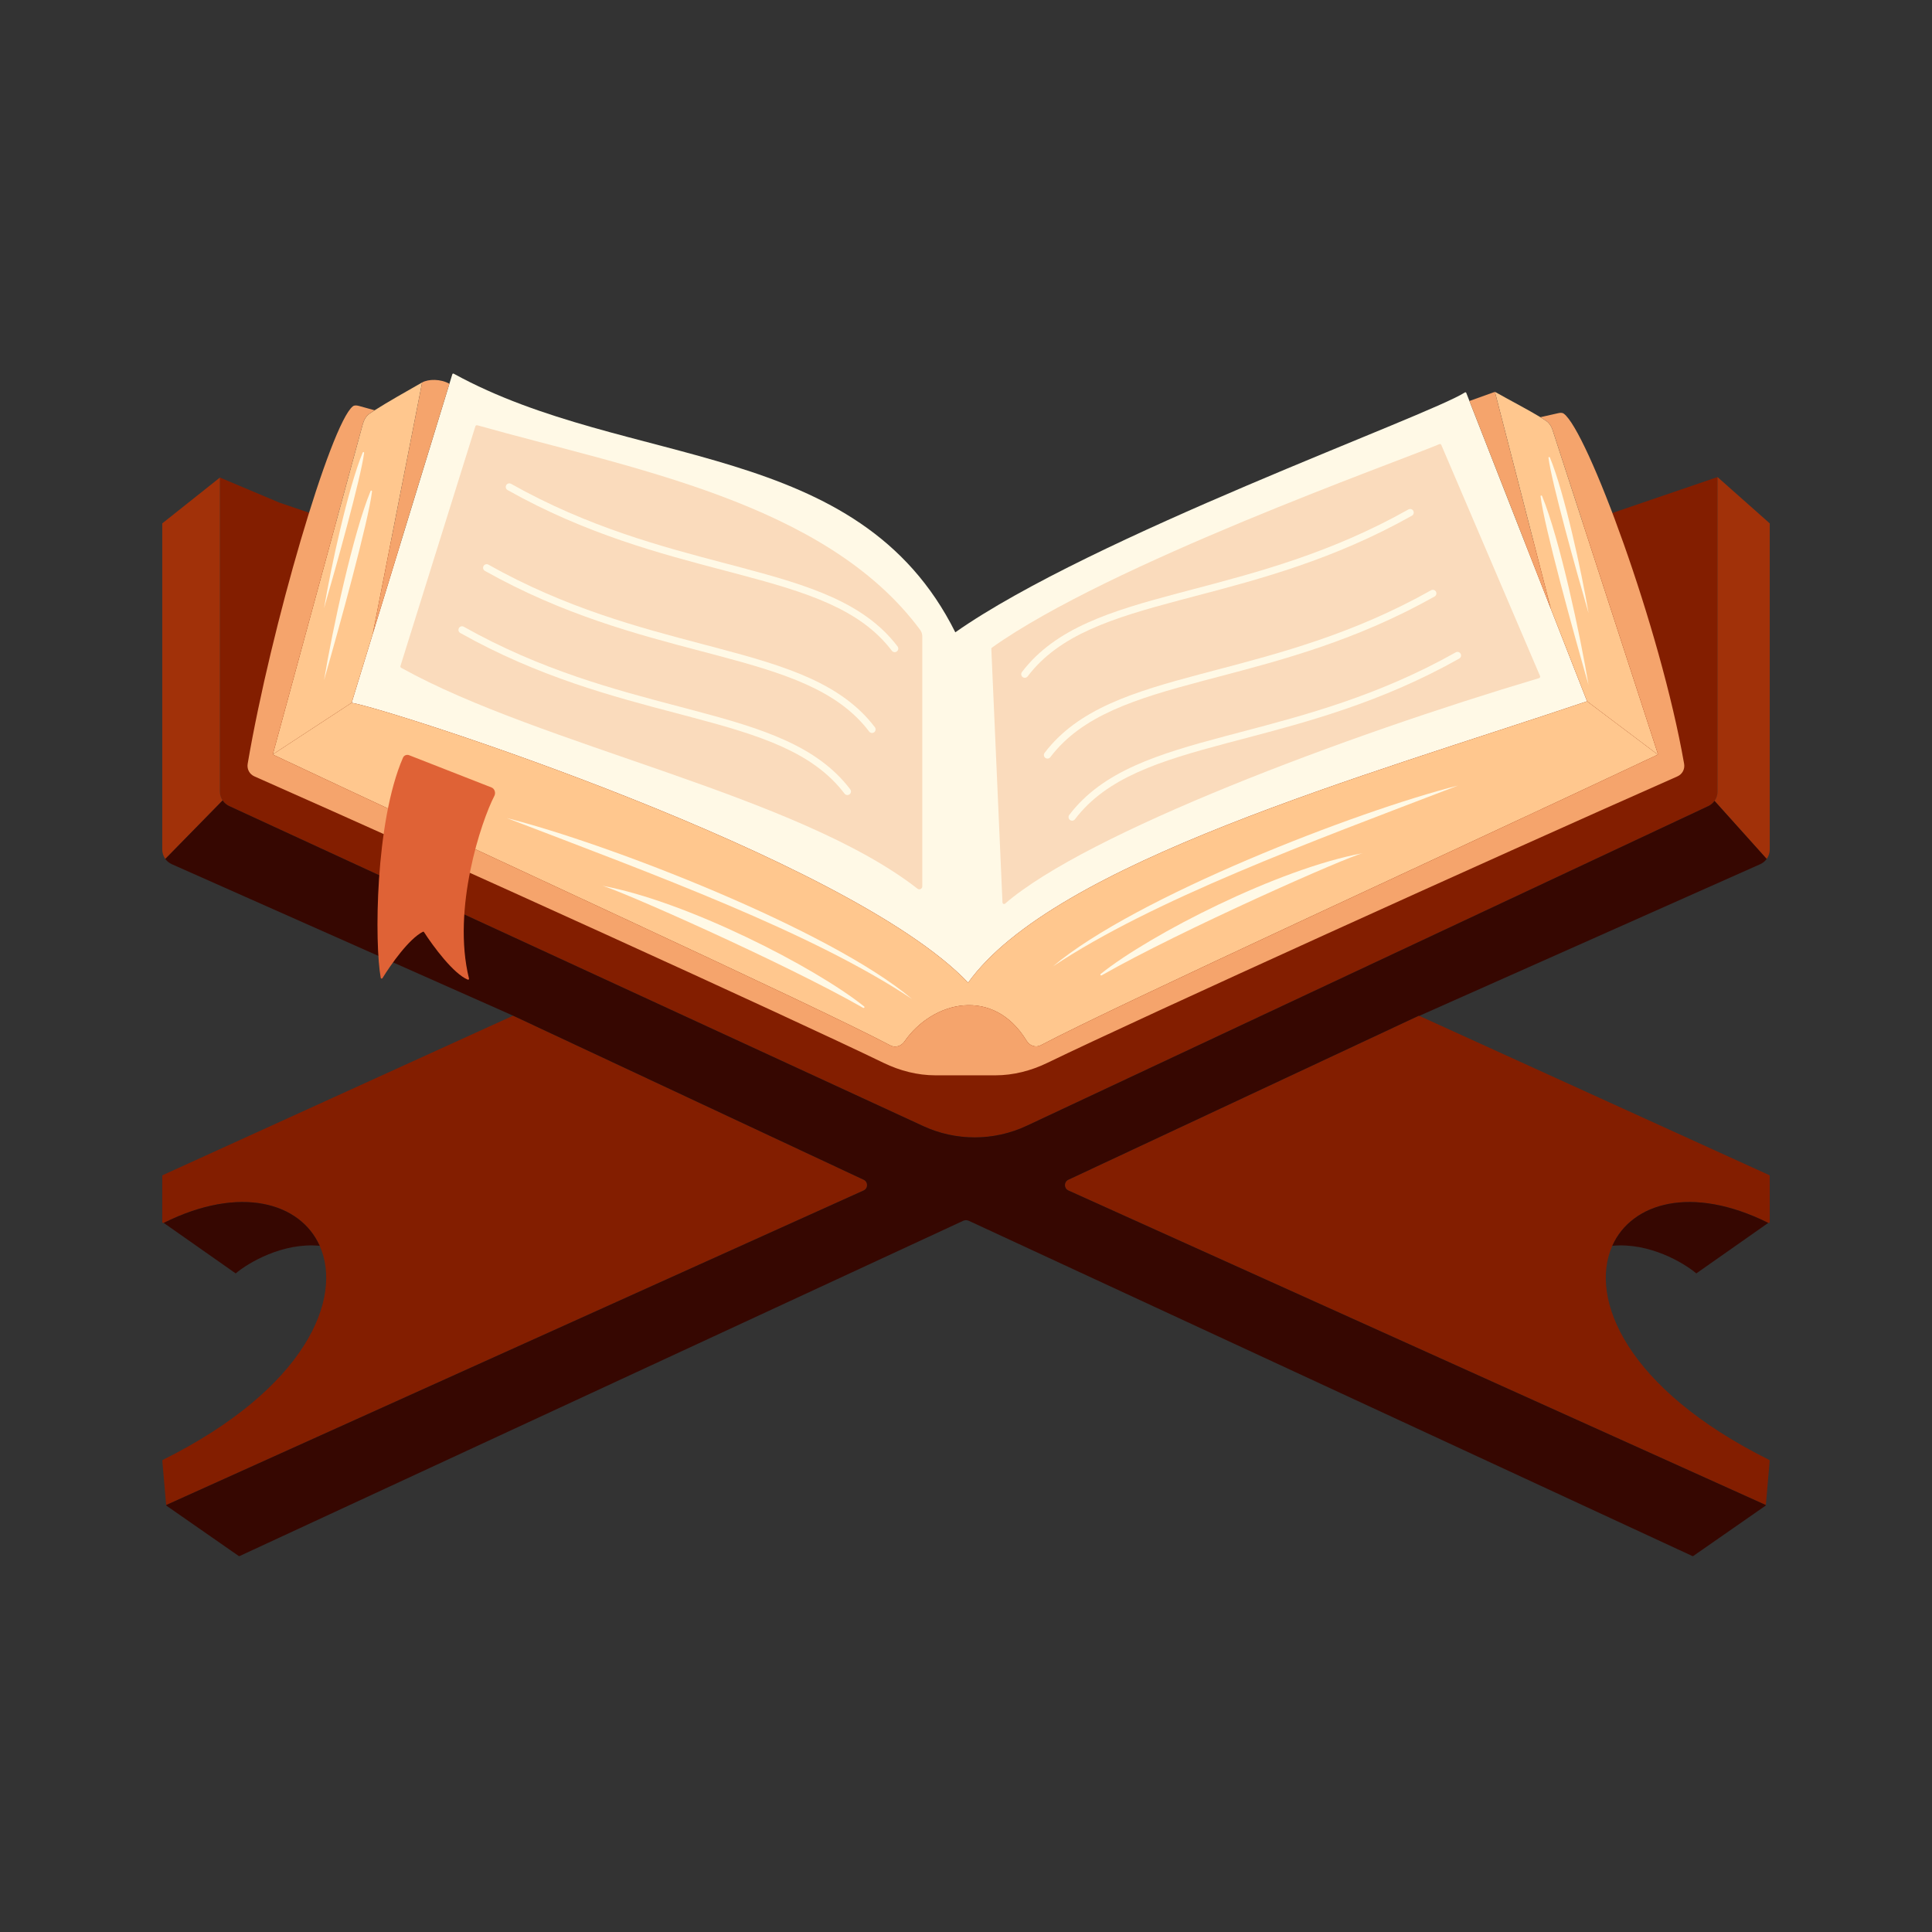 <svg fill="none" height="512" viewBox="0 0 512 512" width="512" xmlns="http://www.w3.org/2000/svg"><rect x="0" y="0" width="512" height="512" fill="#333333" stroke="none"/><path d="m44.034 398.855-1.019-11.716c-.009-.107.053-.211.149-.259 37.858-18.84 47.797-42.761 41.559-56.726-5.101-11.42-21.018-16.184-41.332-6.074-.174.087-.391-.034-.391-.228v-12.204c0-.103.061-.196.155-.238l92.719-42.194c.069-.032.149-.031.219.001l92.789 43.428c1.213.567 1.201 2.297-.02 2.848z" fill="#831e00"/><path d="m467.966 398.855 1.019-11.716c.009-.107-.053-.211-.149-.259-37.859-18.84-47.797-42.761-41.559-56.726 5.101-11.42 21.019-16.184 41.332-6.074.174.087.391-.034.391-.228v-12.204c0-.103-.061-.196-.155-.238l-92.719-42.194c-.069-.032-.149-.031-.219.001l-92.789 43.428c-1.213.567-1.201 2.297.02 2.848z" fill="#831e00"/><path d="m74.082 133.217-15.802-6.661v83.205c0 .86.259 1.68.718 2.367.428.64 1.03 1.166 1.758 1.501l183.94 84.81c4.264 1.966 8.904 2.984 13.599 2.984 4.767 0 9.476-1.05 13.792-3.074l180.619-84.712c.679-.318 1.247-.803 1.665-1.391.501-.707.786-1.564.786-2.466v-83.354l-199.904 68.301z" fill="#831e00"/><path d="m43 138.702v86.426c0 .918.295 1.788.812 2.501l15.186-15.501c-.459-.687-.718-1.507-.718-2.367v-83.205z" fill="#a13109"/><path d="m469 138.702v86.429c0 .916-.294 1.786-.81 2.498l-13.819-15.383c.501-.707.786-1.564.786-2.466v-83.354z" fill="#a13109"/><path d="m63.249 412.342-19.105-13.296c-.064-.044-.104-.115-.111-.192l184.827-83.362c1.221-.551 1.233-2.28.02-2.848l-92.789-43.428c-.003-.001-.006-.003-.009-.004l-90.552-40.191c-.701-.311-1.288-.797-1.72-1.392l15.186-15.502c.428.64 1.03 1.166 1.758 1.502l183.94 84.809c4.264 1.966 8.904 2.984 13.6 2.984 4.767 0 9.475-1.049 13.791-3.074l180.619-84.712c.68-.318 1.248-.802 1.665-1.391l13.82 15.384c-.432.595-1.019 1.081-1.719 1.393l-90.345 40.193c-.07-.032-.15-.031-.219.001l-92.789 43.428c-1.213.568-1.201 2.297.02 2.848l184.827 83.362c-.006.077-.047.148-.111.192l-19.104 13.296c-.076.053-.175.061-.259.022l-191.744-88.838c-.234-.108-.489-.164-.747-.164-.259 0-.514.056-.748.164l-191.744 88.838c-.084.039-.183.031-.259-.022z" fill="#360701"/><path d="m62.458 337.466-19.068-13.386c20.313-10.111 36.231-5.347 41.332 6.073-9.77-.941-18.914 4.484-22.264 7.313z" fill="#360701"/><path d="m449.541 337.466 19.067-13.386c-20.313-10.111-36.23-5.347-41.331 6.073 9.77-.941 18.913 4.484 22.264 7.313z" fill="#360701"/><path d="m253.168 167.57c-25.675-51.48-86.727-43.131-132.924-68.537-.146-.08-.328-.007-.377.152l-.771 2.517-20.314 66.293-5.592 18.25c10.709 1.828 131.77 40.876 163.374 74.177 22.724-31.734 105.129-54.719 164.027-74.569l-9.58-24.458-21.596-55.131-.83-2.119c-.061-.156-.214-.24-.356-.15-10.012 6.387-98.928 38.191-135.06 63.575z" fill="#fff9e6"/><path d="m243.847 166.918c-25.088-33.85-77.096-42.864-117.349-54.216-.223-.063-.453.063-.522.285l-19.849 63.492c-.061.193.018.399.194.498 37.147 20.683 104.888 33.671 136.834 58.541.515.401 1.264.028 1.264-.625v-66.226c0-.628-.198-1.244-.572-1.749z" fill="#fadbbc"/><path d="m262.712 171.98 2.954 67.164c.016.361.426.56.7.323 21.603-18.706 90.101-44.478 141.493-59.747.245-.073.368-.342.267-.578l-26.153-61.196c-.093-.217-.303-.336-.521-.244-11.591 4.865-87.57 31.846-118.567 53.916-.117.084-.179.218-.173.362z" fill="#fadbbc"/><path clip-rule="evenodd" d="m121.618 166.451c.257-.455.834-.617 1.289-.36 20.44 11.508 39.991 16.655 56.907 21.107 1.408.371 2.799.737 4.17 1.102 17.749 4.718 32.49 9.216 41.338 20.878.316.417.235 1.011-.182 1.327-.416.316-1.01.234-1.326-.182-8.391-11.061-22.445-15.443-40.316-20.193-1.374-.366-2.77-.733-4.185-1.105-16.904-4.449-36.674-9.652-57.335-21.285-.455-.256-.616-.833-.36-1.289z" fill="#fff9e6" fill-rule="evenodd"/><path d="m235.97 277.053c-20.217-10.694-109.734-51.632-163.482-77.003-.07-.033-.117-.093-.137-.162l20.838-13.643c10.709 1.829 131.77 40.876 163.374 74.178 22.724-31.734 105.129-54.719 164.027-74.569l18.717 14.104c-.025.038-.061.071-.105.092-53.661 25.329-142.974 66.175-163.383 76.95-1.34.708-2.962.136-3.748-1.16-8.754-14.447-24.866-10.678-32.389.181-.839 1.21-2.41 1.72-3.712 1.032z" fill="#ffc78e"/><path d="m72.352 199.745 23.756-87.235c.317-1.165.865-2.222 1.858-2.909.38-.262.826-.556 1.326-.875 3.181-2.032 8.523-5.08 12.572-7.369l-13.083 66.637-5.592 18.25-20.838 13.643c-.013-.045-.013-.094 0-.142z" fill="#ffc78e"/><path d="m439.339 199.745-27.729-85.292c-.317-1.166-.865-2.223-1.858-2.909-.437-.302-.953-.632-1.532-.985-3.133-1.91-8.096-4.486-12.05-6.721l14.84 57.556 9.581 24.458 18.717 14.104c.039-.06.051-.136.031-.211z" fill="#ffc78e"/><g fill="#fff9e6"><path clip-rule="evenodd" d="m387.069 173.242c-.256-.455-.833-.617-1.289-.36-20.44 11.508-39.991 16.655-56.906 21.107-1.409.371-2.799.737-4.171 1.102-17.748 4.718-32.49 9.216-41.338 20.879-.316.416-.234 1.01.182 1.326.417.316 1.011.234 1.327-.182 8.39-11.061 22.445-15.443 40.316-20.193 1.374-.366 2.769-.733 4.185-1.105 16.904-4.449 36.674-9.652 57.334-21.285.456-.256.617-.833.36-1.289z" fill-rule="evenodd"/><path clip-rule="evenodd" d="m128.148 149.998c.257-.456.834-.617 1.29-.36 20.44 11.508 39.99 16.655 56.906 21.107 1.409.371 2.799.737 4.17 1.102 17.749 4.717 32.491 9.215 41.338 20.878.316.417.235 1.011-.182 1.327-.416.316-1.01.234-1.326-.182-8.391-11.061-22.445-15.443-40.316-20.194-1.374-.365-2.77-.732-4.185-1.105-16.904-4.448-36.674-9.651-57.334-21.284-.456-.256-.617-.833-.361-1.289z" fill-rule="evenodd"/><path clip-rule="evenodd" d="m380.539 156.787c-.256-.456-.834-.617-1.289-.36-20.44 11.508-39.991 16.655-56.906 21.107-1.409.371-2.8.737-4.171 1.102-17.749 4.717-32.49 9.216-41.338 20.878-.316.417-.234 1.011.182 1.327.417.316 1.01.234 1.326-.182 8.391-11.061 22.446-15.443 40.317-20.194 1.374-.365 2.769-.732 4.184-1.104 16.904-4.449 36.674-9.652 57.335-21.285.455-.256.617-.833.36-1.289z" fill-rule="evenodd"/><path clip-rule="evenodd" d="m134.155 128.58c.257-.456.834-.617 1.289-.36 20.441 11.508 39.991 16.655 56.907 21.107 1.408.371 2.799.737 4.17 1.102 17.749 4.717 32.491 9.215 41.338 20.878.316.417.235 1.011-.182 1.327-.416.316-1.01.234-1.326-.182-8.391-11.061-22.445-15.443-40.316-20.194-1.374-.365-2.77-.732-4.185-1.105-16.904-4.448-36.674-9.651-57.334-21.284-.456-.256-.617-.833-.361-1.289z" fill-rule="evenodd"/><path clip-rule="evenodd" d="m374.532 135.371c-.256-.456-.833-.617-1.289-.36-20.44 11.508-39.991 16.655-56.906 21.107-1.409.371-2.799.737-4.171 1.102-17.748 4.717-32.49 9.216-41.338 20.878-.316.417-.234 1.011.182 1.327.417.316 1.011.234 1.327-.182 8.39-11.061 22.445-15.443 40.316-20.194 1.374-.365 2.769-.732 4.185-1.104 16.903-4.449 36.673-9.652 57.334-21.285.455-.256.617-.833.36-1.289z" fill-rule="evenodd"/><path d="m98.588 130.251c-.907 7.735-8.698 36.02-12.711 49.987 2.187-13.208 7.707-38.932 12.318-50.079.108-.26.426-.188.393.092z"/><path d="m408.271 131.556c.908 7.735 8.698 36.02 12.711 49.986-2.187-13.207-7.706-38.931-12.318-50.078-.107-.26-.426-.188-.393.092z"/><path d="m96.489 120.048c-.863 6.657-7.287 29.692-10.612 41.122 1.818-10.847 6.39-31.909 10.233-41.215.107-.259.415-.186.379.093z"/><path d="m410.37 121.354c.863 6.658 7.287 29.692 10.612 41.123-1.818-10.847-6.39-31.909-10.233-41.215-.107-.26-.415-.186-.379.092z"/></g><path d="m72.352 199.746 23.756-87.235c.317-1.165.865-2.222 1.858-2.909.38-.262.826-.556 1.326-.875l-4.229-1.166c-.551-.13-1.133-.222-1.575.132-5.853 4.681-21.671 58.464-27.851 94.721-.24 1.406.477 2.76 1.782 3.337 50.444 22.308 141.414 63.652 166.766 75.938 4.275 2.071 8.968 3.285 13.719 3.285h15.884c4.75 0 9.443-1.212 13.719-3.281 25.389-12.28 116.576-53.631 167.026-75.942 1.305-.577 2.022-1.932 1.776-3.337-6.338-36.206-25.731-88.312-31.884-92.782-.458-.332-1.034-.242-1.585-.112l-4.62 1.04c.579.353 1.095.683 1.531.984.994.687 1.542 1.744 1.859 2.909l27.729 85.293c.02.074.008.151-.031.211-.025.039-.061.071-.106.092-53.66 25.33-142.973 66.176-163.382 76.951-1.34.707-2.963.135-3.748-1.161-8.754-14.447-24.866-10.678-32.389.181-.839 1.211-2.411 1.72-3.712 1.032-20.217-10.694-109.734-51.632-163.482-77.003-.07-.033-.117-.092-.137-.162-.013-.044-.013-.093 0-.141z" fill="#f5a46c"/><path d="m119.096 101.703c-2.295-1.31-5.553-1.292-7.231-.344l-13.083 66.637z" fill="#f5a46c"/><path d="m411.01 161.396-14.84-57.556-6.756 2.425z" fill="#f5a46c"/><path d="m100.898 259.139c-1.66-9.038-1.516-41.309 5.896-58.34.273-.63.996-.909 1.635-.659l21.829 8.547c.839.328 1.171 1.432.755 2.232-3.427 6.594-11.301 29.908-6.725 48.403.049.197-.132.37-.321.293-3.791-1.548-9.178-8.835-11.59-12.586-.07-.11-.207-.15-.323-.091-3.651 1.843-8.423 8.594-10.69 12.273-.123.201-.423.16-.466-.072z" fill="#df6236"/><path d="m134.327 216.803c39.57 15.149 80.838 30.298 107.349 47.928-21.809-18.414-80.446-41.137-107.349-47.928z" fill="#fff9e6"/><path d="m386.375 208.184c-39.57 15.149-80.838 30.298-107.349 47.928 21.809-18.414 80.446-41.137 107.349-47.928z" fill="#fff9e6"/><path d="m228.727 267.084c-20.868-11.924-65.166-31.484-69.191-32.364-.045-.008-.09-.017-.135-.025.039.005.083.014.135.025 22.375 4.104 56.41 21.528 69.459 31.995.246.197.005.525-.268.369z" fill="#fff9e6"/><path d="m291.975 258.465c20.869-11.925 65.167-31.484 69.191-32.364.045-.009.09-.017.135-.025-.038.005-.083.013-.135.025-22.375 4.104-56.41 21.528-69.459 31.995-.246.197-.005.525.268.369z" fill="#fff9e6"/></svg>